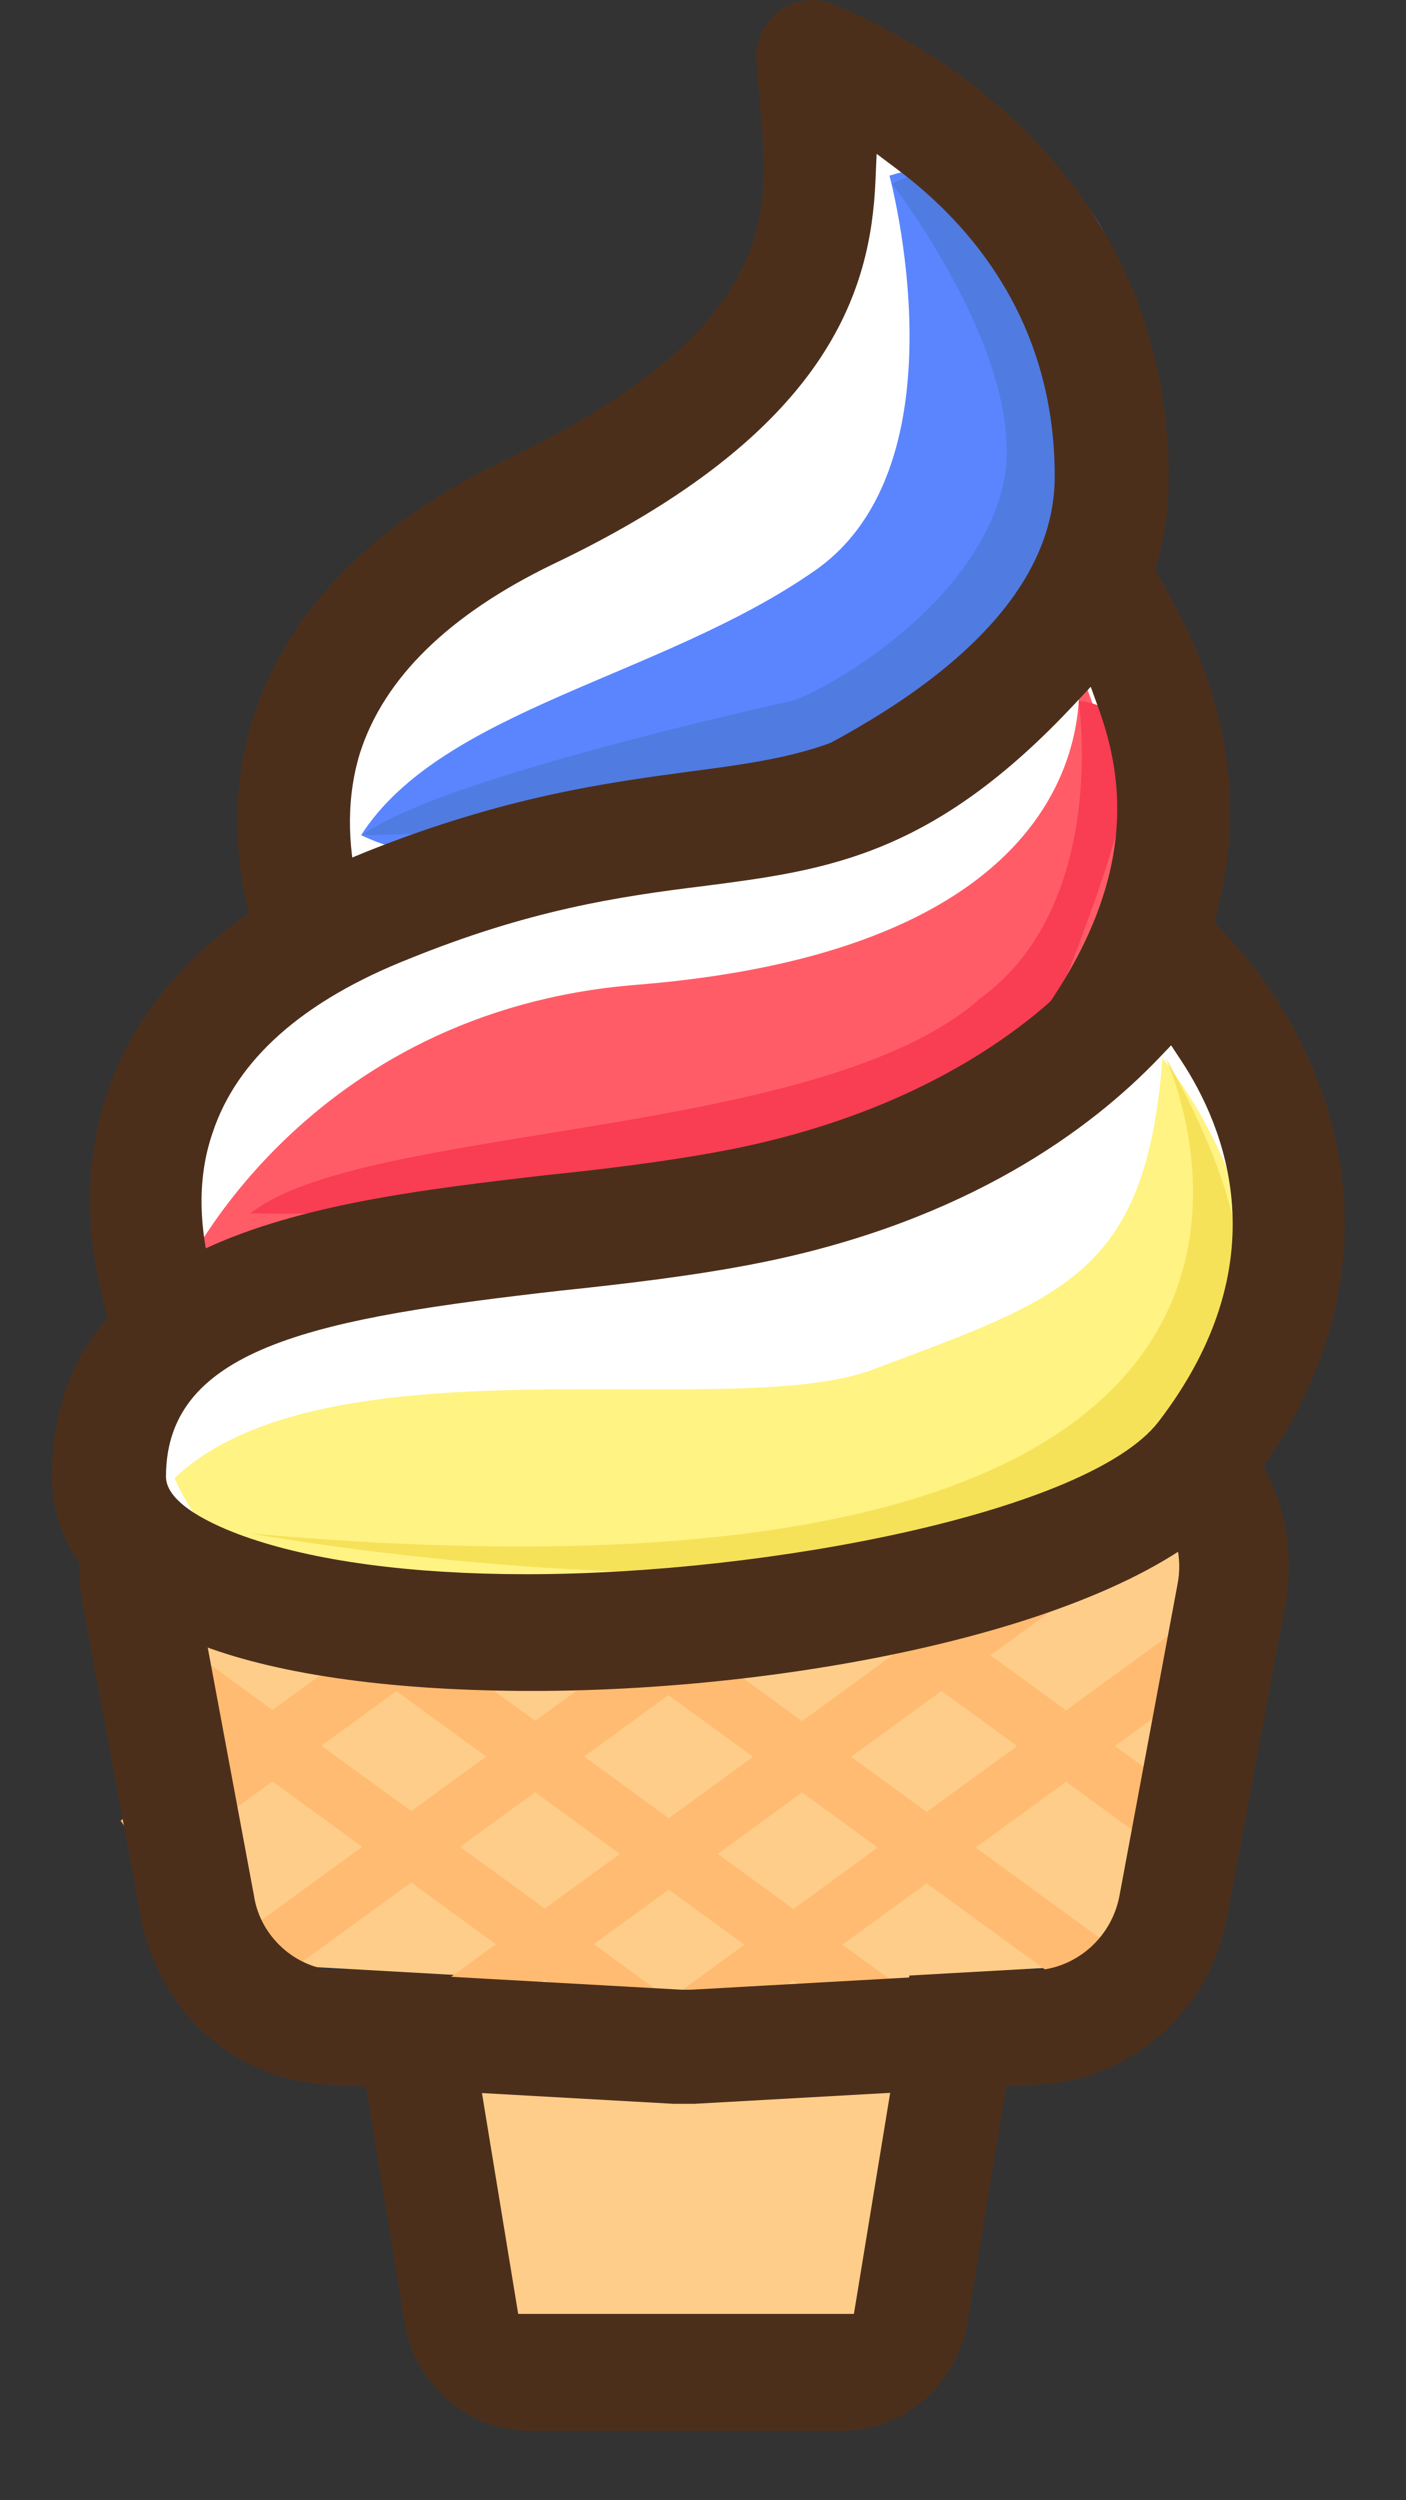 <svg width="18" height="32" viewBox="0 0 18 32" fill="none" xmlns="http://www.w3.org/2000/svg">
<rect x="0" y="0" width="18" height="32" fill="#333333" stroke="none"/>
<g clip-path="url(#clip0_1_16351)">
<path d="M4.19 12.391C4.19 12.391 2.183 8.756 6.75 6.557C11.318 4.358 10.418 2.106 10.384 0.723C10.384 0.723 14.224 2.07 14.224 6.096C14.224 10.759 4.19 12.391 4.19 12.391Z" fill="white"/>
<path d="M11.387 2.248C11.387 2.248 12.39 5.936 10.435 7.301C8.48 8.667 5.66 9.075 4.623 10.689C4.623 10.689 6.093 11.451 8.429 10.848C10.764 10.245 14.224 6.663 14.224 6.663C14.224 6.663 15.712 0.953 11.387 2.248Z" fill="#5A85FF"/>
<path d="M11.421 2.354C11.421 2.354 13.255 4.713 12.822 6.291C12.39 7.869 10.435 8.897 10.141 8.968C9.847 9.039 5.626 9.961 4.639 10.688C4.639 10.688 9.276 10.653 10.573 9.926C11.888 9.199 14.708 7.283 14.068 5.759C13.428 4.234 12.84 1.591 11.421 2.354Z" fill="#507BE1"/>
<path d="M4.352 13.144C4.283 13.13 4.238 13.13 4.19 13.13C3.93 13.13 3.692 12.989 3.567 12.762C3.416 12.464 2.698 10.918 3.236 9.202C3.672 7.827 4.758 6.712 6.463 5.889C10.001 4.205 9.858 2.695 9.731 1.364C9.714 1.133 9.697 0.937 9.679 0.741C9.68 0.516 9.789 0.286 9.973 0.141C10.096 0.052 10.249 0 10.399 0C10.479 0 10.558 0.015 10.632 0.043C11.373 0.332 14.962 1.944 14.962 6.131C14.962 11.288 5.123 13.017 4.352 13.144ZM11.208 2.311C11.149 3.71 10.627 5.532 7.073 7.224C5.742 7.869 4.914 8.682 4.608 9.639C4.402 10.311 4.483 10.962 4.587 11.39L4.629 11.56L4.796 11.525C5.688 11.34 13.503 9.616 13.503 6.096C13.503 4.097 12.41 2.859 11.492 2.171L11.223 1.969L11.208 2.311Z" fill="#4C2F1B"/>
<path d="M2.408 17.463C2.408 17.463 0.142 13.526 4.986 11.575C9.588 9.713 10.66 11.54 13.965 7.302C14.432 8.17 16.11 10.582 13.775 13.614C12.754 14.945 4.813 17.534 2.408 17.463Z" fill="white"/>
<path d="M13.791 8.472C13.791 8.472 14.518 12.09 8.152 12.604C3.896 12.941 2.339 16.31 2.339 16.31L12.148 14.555L14.985 11.699L13.791 8.472Z" fill="#FF5C68"/>
<path d="M6.785 30.372C6.352 30.372 5.972 30.053 5.902 29.609L4.934 23.704C4.882 23.439 4.968 23.155 5.141 22.959C5.314 22.747 5.557 22.64 5.833 22.64H11.767C12.027 22.64 12.286 22.764 12.459 22.959C12.632 23.173 12.701 23.439 12.667 23.704L11.698 29.609C11.629 30.053 11.248 30.372 10.816 30.372H6.785Z" fill="#FFCD8A"/>
<path d="M6.785 31.111C5.994 31.111 5.303 30.514 5.18 29.723L4.21 23.816C4.132 23.314 4.262 22.819 4.567 22.459C4.887 22.082 5.342 21.866 5.816 21.866H11.75C12.224 21.866 12.68 22.082 12.999 22.459C13.304 22.834 13.435 23.33 13.356 23.816L12.387 29.721C12.245 30.525 11.57 31.111 10.781 31.111H6.785V31.111ZM6.634 29.615H10.932L11.961 23.344H5.605L6.634 29.615Z" fill="#4C2F1B"/>
<path d="M13.5 25.18L8.846 25.441H8.737L4.084 25.179C3.629 25.161 3.229 24.807 3.157 24.341L2.375 20.149C2.266 19.515 2.739 18.919 3.357 18.919H14.227C14.864 18.919 15.336 19.515 15.209 20.149L14.427 24.341C14.336 24.807 13.954 25.142 13.5 25.18Z" fill="#FFCD8A"/>
<path d="M1.543 21.383L1.964 20.776L9.396 26.19L8.975 26.797L1.543 21.383ZM3.983 20.849L4.403 20.241L11.835 25.655L11.414 26.262L3.983 20.849ZM6.772 20.395L7.193 19.788L14.624 25.201L14.203 25.808L6.772 20.395ZM8.708 19.205L9.129 18.598L15.573 23.293L15.152 23.9L8.708 19.205Z" fill="#FFBB71"/>
<path d="M7.729 26.2L15.162 20.788L15.582 21.395L8.15 26.808L7.729 26.2ZM5.298 25.648L14.493 18.951L14.914 19.558L5.719 26.255L5.298 25.648ZM2.483 25.206L9.915 19.793L10.335 20.4L2.903 25.813L2.483 25.206ZM1.544 23.302L7.989 18.608L8.41 19.215L1.965 23.909L1.544 23.302Z" fill="#FFBB71"/>
<path d="M8.619 26.926L4.2 26.678C3.019 26.629 2.035 25.749 1.805 24.539L1.061 20.549C0.917 19.794 1.118 19.002 1.613 18.376C2.119 17.758 2.825 17.416 3.602 17.416H13.965C14.734 17.416 15.457 17.773 15.898 18.372C16.401 18.97 16.601 19.761 16.453 20.549L15.709 24.539C15.483 25.732 14.498 26.612 13.315 26.678L8.891 26.926H8.619ZM3.619 18.893C3.291 18.893 2.979 19.044 2.764 19.307C2.542 19.578 2.449 19.932 2.509 20.279L3.253 24.271C3.334 24.787 3.786 25.196 4.304 25.218L8.73 25.466L8.844 25.466L13.283 25.217C13.801 25.175 14.23 24.786 14.33 24.272L15.074 20.281C15.142 19.942 15.058 19.591 14.843 19.32C14.627 19.049 14.307 18.893 13.965 18.893H3.619Z" fill="#4C2F1B"/>
<path d="M13.809 8.969C13.809 8.969 14.207 11.575 12.546 12.781C10.505 14.59 4.657 14.377 3.204 15.53C3.204 15.53 12.373 15.725 13.445 13.029C14.518 10.334 14.864 9.093 13.809 8.969Z" fill="#F93D53"/>
<path d="M2.391 18.219C2.149 18.219 1.927 18.083 1.781 17.844C1.764 17.818 0.713 15.969 1.366 14.011C1.814 12.65 2.937 11.602 4.705 10.895C6.468 10.193 7.769 10.018 8.815 9.877C10.602 9.641 11.586 9.511 13.515 7.043C13.649 6.869 13.846 6.769 14.056 6.769C14.082 6.769 14.108 6.771 14.133 6.774C14.383 6.789 14.597 6.934 14.704 7.153C14.73 7.195 14.745 7.222 14.76 7.249C14.78 7.285 14.8 7.32 14.819 7.35C15.365 8.301 16.83 10.849 14.343 14.087C13.078 15.729 4.995 18.22 2.477 18.22H2.391V18.219ZM13.766 9.001C11.94 10.961 10.582 11.137 9.012 11.34C7.9 11.476 6.773 11.649 5.231 12.274C3.879 12.81 3.034 13.557 2.723 14.495C2.512 15.101 2.535 15.809 2.792 16.599L2.837 16.737L2.978 16.723C5.758 16.459 12.437 14.141 13.188 13.18C14.624 11.295 14.375 9.928 14.063 9.064L13.964 8.79L13.766 9.001Z" fill="#4C2F1B"/>
<path d="M14.674 12.231C14.674 12.231 13.636 14.607 9.571 15.441C6.301 16.097 1.405 15.672 1.388 18.899C1.388 21.967 13.844 21.435 15.383 18.669C17.615 14.643 14.674 12.231 14.674 12.231Z" fill="white"/>
<path d="M2.235 18.917C4.19 17.073 9.345 18.208 11.162 17.533C13.618 16.611 14.674 16.31 14.882 13.543C14.882 13.543 18.03 17.285 13.999 19.803C11.664 21.222 3.636 22.233 2.235 18.917Z" fill="#FFF383"/>
<path d="M14.916 13.526C14.916 13.526 18.463 20.992 3.204 19.626C3.221 19.626 20.141 22.729 14.916 13.526Z" fill="#F6E259"/>
<path d="M6.82 21.642C5.068 21.642 3.612 21.443 2.608 21.068C1.336 20.62 0.666 19.871 0.666 18.899C0.666 15.777 4.141 15.373 6.932 15.047L7.013 15.038C7.985 14.938 8.771 14.828 9.414 14.699C12.84 14 14.191 12.105 14.307 11.803L14.292 11.861C14.402 11.665 14.58 11.533 14.795 11.489C14.834 11.481 14.874 11.477 14.913 11.477C15.078 11.477 15.251 11.545 15.389 11.663C16.687 12.806 18.471 15.838 15.918 19.122C14.681 20.759 10.308 21.642 6.82 21.642ZM14.84 13.539C13.975 14.444 12.383 15.635 9.709 16.166C8.902 16.327 7.978 16.435 7.182 16.518C4.127 16.866 2.125 17.219 2.125 18.899C2.125 19.249 2.742 19.524 3.11 19.657C4.002 19.978 5.258 20.148 6.741 20.148C9.854 20.148 13.941 19.347 14.831 18.197C16.398 16.155 15.682 14.418 15.115 13.564L14.993 13.379L14.84 13.539Z" fill="#4C2F1B"/>
</g>
<defs>
<clipPath id="clip0_1_16351">
<rect width="16.549" height="31.111" fill="white" transform="translate(0.666)"/>
</clipPath>
</defs>
</svg>
